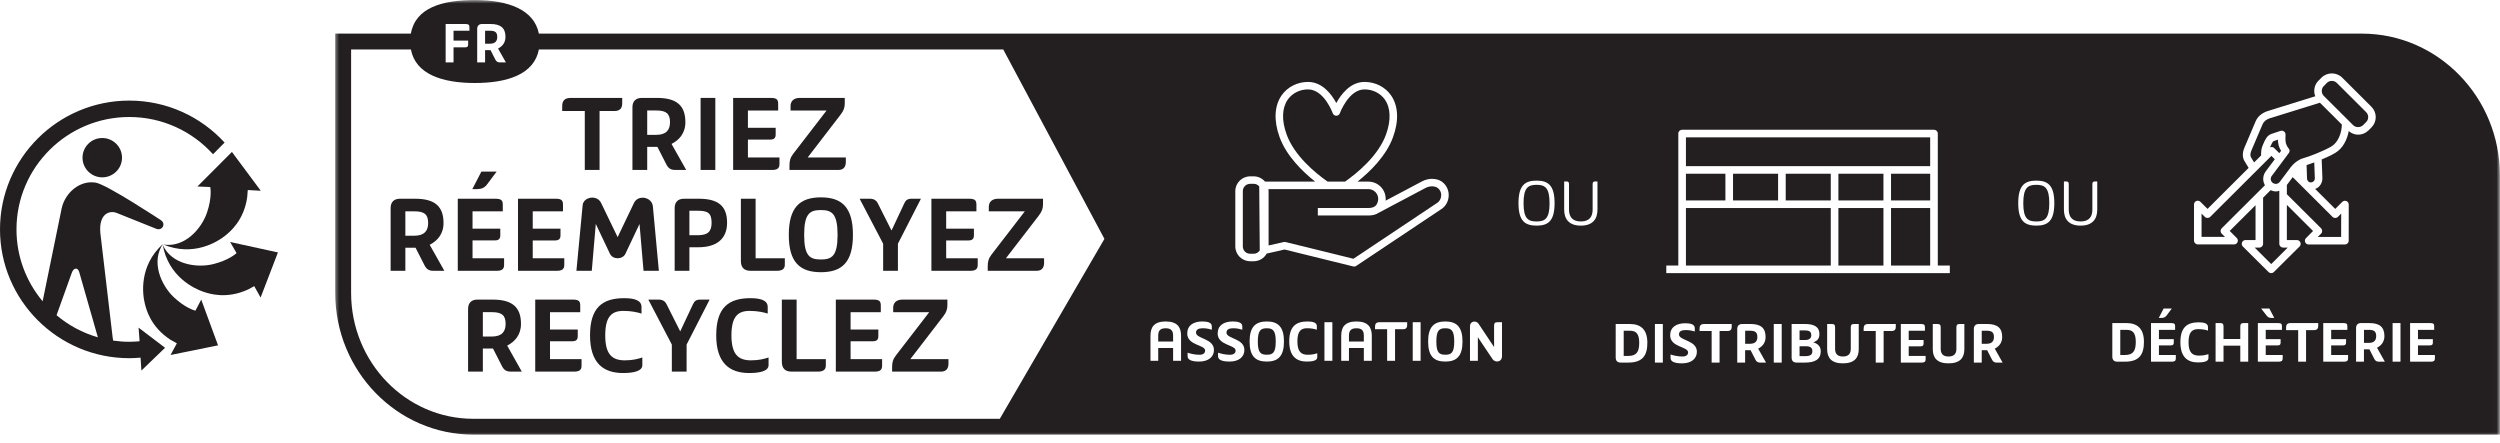 <svg width="350" height="62" viewBox="0 0 350 62" fill="none" xmlns="http://www.w3.org/2000/svg">
<g clip-path="url(#clip0_9_9)">
<path d="M22.812 34.161C21.115 36.651 22.557 39.927 24.312 41.589C25.906 43.099 27.193 43.453 27.359 43.495L28.172 41.943L30.526 48.349L23.875 49.698L24.76 48.062L23.859 47.562C21.062 45.745 20.469 43.276 20.276 42.505C19.943 41.177 19.443 37.203 22.812 34.161Z" fill="#231F20"/>
<path d="M22.781 34.271C23.99 37.026 27.542 37.557 29.885 36.969C31.963 36.443 32.953 35.589 33.12 35.432L33.109 35.417L32.219 33.88L38.911 35.339L36.484 41.656L35.594 40.062L34.714 40.536C31.677 41.927 29.266 41.109 28.51 40.859C27.203 40.432 23.568 38.729 22.781 34.271Z" fill="#231F20"/>
<path d="M34.609 27.609C34.146 30.906 32.151 32.49 31.531 32.99C30.469 33.854 27.068 35.984 22.875 34.234C25.859 34.708 28.224 32.026 28.99 29.734C29.677 27.688 29.474 26.385 29.438 26.188L29.412 26.182L27.635 26.109L32.469 21.271L36.51 26.708L34.688 26.604" fill="#231F20"/>
<path fill-rule="evenodd" clip-rule="evenodd" d="M14.318 24.828C12.792 24.828 11.552 23.594 11.552 22.078C11.552 20.552 12.792 19.323 14.318 19.323C15.844 19.323 17.083 20.552 17.083 22.078C17.083 23.594 15.844 24.828 14.318 24.828Z" fill="#231F20"/>
<path d="M10.042 38.214C10.276 37.568 10.63 37.609 10.63 37.609C10.63 37.609 10.943 37.536 11.12 38.193L13.703 47.224C11.552 46.604 9.583 45.536 7.917 44.13L10.042 38.214ZM18.099 14.083C8.12 14.083 0 22.172 0 32.115C0 42.057 8.12 50.146 18.099 50.146C18.63 50.146 19.156 50.115 19.677 50.068L19.797 51.88L23.109 48.688L19.401 45.87L19.542 47.776C19.068 47.818 18.583 47.849 18.099 47.849C17.328 47.849 16.578 47.792 15.838 47.682L15.766 47.203L14.047 32.609C13.807 29.854 15.391 29.412 16.365 29.823L21.849 32.021C22.484 32.292 22.781 31.766 22.781 31.766C22.781 31.766 23.135 31.219 22.505 30.812C22.505 30.812 15.026 25.875 13.432 25.578C11.255 25.172 9.104 26.927 8.625 29.213L5.969 42.177C3.682 39.448 2.307 35.943 2.307 32.115C2.307 23.443 9.391 16.38 18.099 16.38C22.745 16.38 26.932 18.396 29.823 21.594L31.443 19.958C28.135 16.349 23.375 14.083 18.099 14.083Z" fill="#231F20"/>
<path d="M87.109 13.708V14.484C87.109 15.125 86.797 15.537 86.068 15.537H83.938V23.792H81.87V15.537H78.708V14.844C78.708 14.12 79.042 13.708 79.901 13.708" fill="#231F20"/>
<path d="M90.609 18.88H91.87C93.26 18.88 93.802 18.208 93.802 17.104C93.802 15.917 93.276 15.469 91.901 15.469H90.609V18.88ZM91.984 13.708C94.698 13.708 95.953 14.745 95.953 17.104C95.953 18.698 95.042 19.625 94.016 20.151L96.068 23.792H94.531C93.938 23.792 93.604 23.594 93.323 23.083L92.036 20.562H90.609V23.792H88.542V15.01C88.542 14.188 89.005 13.708 89.849 13.708" fill="#231F20"/>
<path d="M98.083 23.792H100.146V13.708H98.083V23.792Z" fill="#231F20"/>
<path d="M107.932 13.708C108.828 13.708 108.943 14.021 108.943 14.583V15.474H104.708V17.896H108.594V18.818C108.594 19.276 108.417 19.542 107.839 19.542H104.708V22.047H109.125V22.984C109.125 23.578 108.781 23.792 108.099 23.792H102.641V13.708" fill="#231F20"/>
<path d="M118.266 13.708V14.484C118.266 15.042 118.13 15.474 117.687 16.047L113.073 22.047H118.417V22.672C118.417 23.297 118.151 23.792 117.375 23.792H110.526V23.167C110.526 22.49 110.641 22.062 111.073 21.505L115.719 15.474H110.677V14.859C110.677 14.151 111.12 13.708 111.979 13.708" fill="#231F20"/>
<path d="M56.75 33H58.01C59.396 33 59.943 32.323 59.943 31.219C59.943 30.031 59.417 29.588 58.042 29.588H56.75V33ZM58.125 27.823C60.839 27.823 62.094 28.865 62.094 31.219C62.094 32.818 61.182 33.74 60.156 34.271L62.208 37.911H60.672C60.073 37.911 59.745 37.714 59.464 37.203L58.177 34.682H56.75V37.911H54.688V29.125C54.688 28.302 55.146 27.823 55.99 27.823" fill="#231F20"/>
<path d="M69.531 24.021L68.141 25.88C67.828 26.276 67.396 26.474 66.818 26.474H66.125L67.396 24.021H69.531ZM69.38 27.823C70.276 27.823 70.391 28.141 70.391 28.698V29.588H66.156V32.01H70.042V32.932C70.042 33.396 69.859 33.656 69.281 33.656H66.156V36.161H70.573V37.104C70.573 37.698 70.224 37.911 69.547 37.911H64.089V27.823" fill="#231F20"/>
<path d="M77.812 27.823C78.703 27.823 78.818 28.135 78.818 28.698V29.588H74.583V32.01H78.469V32.932C78.469 33.396 78.292 33.661 77.713 33.661H74.583V36.161H79V37.104C79 37.693 78.651 37.911 77.974 37.911H72.521V27.823" fill="#231F20"/>
<path d="M83.412 31.354L82.849 37.911H80.698L81.573 28.713C81.693 27.578 83.542 27.213 84.141 28.385L86.469 33.198L88.771 28.385C89.365 27.213 91.266 27.578 91.401 28.88L92.24 37.911H90.094L89.531 31.354L87.547 35.552C87.13 36.359 85.792 36.359 85.396 35.536" fill="#231F20"/>
<path d="M96.516 32.932H97.656C99.078 32.932 99.625 32.438 99.625 31.188C99.625 29.787 99.047 29.505 97.693 29.505H96.516V32.932ZM97.807 27.823C100.453 27.823 101.792 28.745 101.792 31.188C101.792 33.661 100.042 34.615 97.792 34.615H96.516V37.911H94.453V29.125C94.453 28.302 94.912 27.823 95.755 27.823" fill="#231F20"/>
<path d="M109.875 36.161V37.073C109.875 37.661 109.479 37.911 108.766 37.911H105.078C104.151 37.911 103.724 37.432 103.724 36.526V27.823H105.786V36.161" fill="#231F20"/>
<path d="M114.932 29.406C113.359 29.406 112.583 29.917 112.583 32.885C112.583 35.833 113.359 36.328 114.932 36.328C116.469 36.328 117.26 35.833 117.26 32.885C117.26 29.917 116.469 29.406 114.932 29.406ZM114.932 38.109C111.953 38.109 110.432 36.693 110.432 32.885C110.432 29.062 111.953 27.63 114.932 27.63C117.891 27.63 119.411 29.062 119.411 32.885C119.411 36.693 117.891 38.109 114.932 38.109Z" fill="#231F20"/>
<path d="M121.771 27.823C122.333 27.823 122.682 28.042 122.896 28.469L124.813 32.276L126.599 28.469C126.797 28.021 127.078 27.823 127.625 27.823H128.932L125.708 34.12V37.911H123.641V34.12L120.349 27.823" fill="#231F20"/>
<path d="M135.688 27.823C136.583 27.823 136.698 28.135 136.698 28.698V29.588H132.464V32.01H136.349V32.932C136.349 33.396 136.172 33.661 135.589 33.661H132.464V36.161H136.88V37.104C136.88 37.693 136.531 37.911 135.854 37.911H130.396V27.823" fill="#231F20"/>
<path d="M146.021 27.823V28.599C146.021 29.162 145.885 29.588 145.443 30.167L140.828 36.161H146.172V36.792C146.172 37.417 145.906 37.911 145.13 37.911H138.281V37.286C138.281 36.609 138.396 36.182 138.828 35.62L143.474 29.588H138.432V28.979C138.432 28.271 138.875 27.823 139.74 27.823" fill="#231F20"/>
<path d="M67.599 47.115H68.854C70.245 47.115 70.787 46.443 70.787 45.339C70.787 44.151 70.26 43.703 68.885 43.703H67.599V47.115ZM68.969 41.943C71.682 41.943 72.938 42.979 72.938 45.339C72.938 46.938 72.031 47.859 71.005 48.385L73.052 52.026H71.516C70.922 52.026 70.588 51.828 70.307 51.318L69.021 48.797H67.599V52.026H65.531V43.245C65.531 42.422 65.995 41.943 66.838 41.943" fill="#231F20"/>
<path d="M80.224 41.943C81.12 41.943 81.234 42.255 81.234 42.818V43.708H77V46.13H80.885V47.052C80.885 47.51 80.708 47.776 80.125 47.776H77V50.281H81.417V51.219C81.417 51.812 81.068 52.026 80.391 52.026H74.932V41.943" fill="#231F20"/>
<path d="M89.812 43.901C89.25 43.724 88.406 43.526 87.281 43.526C85.661 43.526 84.734 44.281 84.734 46.953C84.734 49.62 85.698 50.448 87.479 50.448C88.635 50.448 89.365 50.229 89.927 50.047V51.12C89.927 51.964 88.688 52.224 87.219 52.224C84.422 52.224 82.604 50.776 82.604 46.953C82.604 43.078 84.323 41.745 87.38 41.745C88.854 41.745 89.812 42.057 89.812 42.979" fill="#231F20"/>
<path d="M92.188 41.943C92.75 41.943 93.099 42.156 93.312 42.583L95.229 46.391L97.021 42.583C97.219 42.141 97.5 41.943 98.042 41.943H99.349L96.125 48.24V52.026H94.057V48.24L90.766 41.943" fill="#231F20"/>
<path d="M107.479 43.901C106.917 43.724 106.073 43.526 104.953 43.526C103.328 43.526 102.401 44.281 102.401 46.953C102.401 49.62 103.365 50.448 105.146 50.448C106.307 50.448 107.031 50.229 107.599 50.047V51.12C107.599 51.964 106.354 52.224 104.885 52.224C102.089 52.224 100.271 50.776 100.271 46.953C100.271 43.078 101.99 41.745 105.047 41.745C106.521 41.745 107.479 42.057 107.479 42.979" fill="#231F20"/>
<path d="M115.615 50.281V51.188C115.615 51.781 115.214 52.026 114.505 52.026H110.818C109.891 52.026 109.458 51.552 109.458 50.641V41.943H111.526V50.281" fill="#231F20"/>
<path d="M122.307 41.943C123.198 41.943 123.312 42.255 123.312 42.818V43.708H119.083V46.13H122.969V47.052C122.969 47.51 122.786 47.776 122.208 47.776H119.083V50.281H123.495V51.219C123.495 51.812 123.151 52.026 122.469 52.026H117.016V41.943" fill="#231F20"/>
<path d="M132.635 41.943V42.719C132.635 43.276 132.505 43.708 132.057 44.281L127.443 50.281H132.786V50.906C132.786 51.531 132.521 52.026 131.745 52.026H124.896V51.401C124.896 50.724 125.01 50.297 125.443 49.74L130.089 43.708H125.047V43.094C125.047 42.385 125.495 41.943 126.354 41.943" fill="#231F20"/>
<path d="M264.745 37.177H270.224V29.125H264.745V37.177Z" fill="#231F20"/>
<path d="M236.031 23.26H270.224V19.229H236.031V23.26Z" fill="#231F20"/>
<path d="M250 28.062H256.307V24.323H250V28.062Z" fill="#231F20"/>
<path d="M257.375 28.062H263.682V24.323H257.375V28.062Z" fill="#231F20"/>
<path d="M257.375 37.177H263.682V29.125H257.375V37.177Z" fill="#231F20"/>
<path d="M264.745 28.062H270.224V24.323H264.745V28.062Z" fill="#231F20"/>
<path d="M252.812 48.474H251.938V49.859H252.75C253.453 49.859 253.729 49.641 253.729 49.172C253.729 48.688 253.453 48.474 252.812 48.474Z" fill="#231F20"/>
<path d="M236.031 37.177H256.307V29.125H236.031V37.177Z" fill="#231F20"/>
<path d="M278.135 46.302H277.443V48.13H278.12C278.859 48.13 279.151 47.771 279.151 47.177C279.151 46.542 278.87 46.302 278.135 46.302Z" fill="#231F20"/>
<path d="M253.578 46.922C253.578 46.479 253.339 46.26 252.734 46.26H251.938V47.599H252.745C253.276 47.599 253.578 47.365 253.578 46.922Z" fill="#231F20"/>
<path d="M245.01 46.302H244.323V48.13H244.995C245.74 48.13 246.031 47.771 246.031 47.177C246.031 46.542 245.75 46.302 245.01 46.302Z" fill="#231F20"/>
<path d="M201.281 28.354C201.531 28.162 201.714 27.849 201.755 27.5C201.807 27.146 201.714 26.797 201.495 26.521C201.073 25.969 200.172 25.99 199.568 26.318L193.036 29.776C192.651 30.037 192.182 30.167 191.62 30.167H184.495V29.12H191.62C191.854 29.12 192.052 29.088 192.229 29.021L192.479 28.891C192.526 28.854 192.562 28.818 192.604 28.781C192.964 28.412 192.948 27.823 192.948 27.818C192.927 27.057 192.318 26.474 191.562 26.474H177.578C177.589 26.568 177.604 26.662 177.604 26.76V34.365L179.729 33.885C179.771 33.875 179.807 33.87 179.849 33.87C179.891 33.87 179.932 33.875 179.974 33.885L189.479 36.229" fill="#231F20"/>
<path d="M194.042 18.833C194.76 16.849 194.703 15.115 193.875 13.932C193.25 13.047 192.187 12.516 191.036 12.516C188.807 12.516 187.589 15.823 187.578 15.859C187.505 16.062 187.307 16.203 187.083 16.203C186.865 16.203 186.661 16.062 186.589 15.859C186.578 15.823 185.365 12.516 183.13 12.516C181.979 12.516 180.922 13.047 180.292 13.932C179.469 15.115 179.406 16.849 180.13 18.833C181.208 21.802 184.125 24.203 185.859 25.422H188.307C190.042 24.208 192.958 21.807 194.042 18.833Z" fill="#231F20"/>
<path d="M177.354 45.958C176.51 45.958 176.094 46.229 176.094 47.818C176.094 49.401 176.51 49.661 177.354 49.661C178.177 49.661 178.604 49.401 178.604 47.818C178.604 46.229 178.177 45.958 177.354 45.958Z" fill="#231F20"/>
<path d="M176.292 26.094C176.104 25.88 175.839 25.734 175.526 25.734H175.026C174.453 25.734 173.995 26.198 173.995 26.76V34.5C173.995 35.068 174.453 35.526 175.026 35.526H175.526C175.88 35.526 176.182 35.333 176.365 35.062" fill="#231F20"/>
<path d="M69.615 5.167C69.615 4.536 69.333 4.302 68.599 4.302H67.911V6.12H68.583C69.323 6.12 69.615 5.76 69.615 5.167Z" fill="#231F20"/>
<path d="M163.193 45.958C162.417 45.958 162.151 46.307 162.151 46.995V47.812H164.234V46.995C164.234 46.307 163.974 45.958 163.193 45.958Z" fill="#231F20"/>
<path d="M189.901 45.958C189.12 45.958 188.854 46.307 188.854 46.995V47.812H190.937V46.995C190.937 46.307 190.677 45.958 189.901 45.958Z" fill="#231F20"/>
<path d="M236.031 28.062H241.557V24.323H236.031V28.062Z" fill="#231F20"/>
<path d="M242.625 28.062H248.932V24.323H242.625V28.062Z" fill="#231F20"/>
<path d="M228.151 46.302H227.318V49.828H227.984C229.089 49.828 229.49 49.276 229.49 48.005C229.49 46.646 229 46.302 228.151 46.302Z" fill="#231F20"/>
<path d="M215.125 25.875C213.932 25.875 213.297 26.281 213.297 28.448C213.297 30.609 213.932 31.005 215.125 31.005C216.302 31.005 216.938 30.609 216.938 28.448C216.938 26.281 216.302 25.875 215.125 25.875Z" fill="#231F20"/>
<path d="M202.344 45.958C201.505 45.958 201.089 46.229 201.089 47.818C201.089 49.401 201.505 49.661 202.344 49.661C203.172 49.661 203.594 49.401 203.594 47.818C203.594 46.229 203.172 45.958 202.344 45.958Z" fill="#231F20"/>
<path d="M285.089 25.875C283.896 25.875 283.26 26.281 283.26 28.448C283.26 30.609 283.896 31.005 285.089 31.005C286.266 31.005 286.901 30.609 286.901 28.448C286.901 26.281 286.266 25.875 285.089 25.875Z" fill="#231F20"/>
<path d="M319.104 34.135V26.693C319.021 26.719 318.948 26.766 318.859 26.781C318.771 26.792 318.687 26.797 318.604 26.797C318.354 26.797 318.115 26.729 317.885 26.625L316.833 27.677V34.135C316.833 34.427 316.599 34.661 316.307 34.661H315.651L317.969 36.969L320.286 34.661H319.635C319.344 34.661 319.104 34.427 319.104 34.135Z" fill="#231F20"/>
<path d="M322.531 22.125C323.167 21.958 325.302 21.162 326.422 20.484C327.37 19.912 327.844 18.557 327.859 17.438L327.125 16.703L324.786 14.38L317.786 16.552C317.276 16.724 316.932 17.005 316.771 17.375C316.635 17.677 315.182 21.104 315.182 21.104C315.031 21.49 315.016 21.797 315.135 22.016C315.245 22.203 315.422 22.49 315.573 22.74L316.552 21.766C316.542 21.422 316.562 20.828 316.75 20.417L316.859 20.162C317.068 19.662 317.354 18.979 317.964 18.76C318.437 18.588 319.286 18.318 319.286 18.318C319.339 18.302 319.391 18.297 319.448 18.297C319.562 18.297 319.677 18.333 319.771 18.412C319.911 18.516 319.984 18.688 319.974 18.865C319.948 19.188 319.943 19.812 320.042 20.109C320.172 20.5 320.375 20.74 320.375 20.745C320.583 20.927 320.599 21.213 320.432 21.432L318.047 24.63C317.932 24.776 317.885 24.958 317.911 25.146C317.937 25.328 318.036 25.495 318.187 25.604C318.333 25.713 318.516 25.755 318.703 25.74C318.891 25.713 319.052 25.615 319.167 25.463L320.656 23.469C321.417 22.469 322.281 22.188 322.531 22.125Z" fill="#231F20"/>
<path d="M322.984 25.005C322.995 25.307 323.266 25.578 323.552 25.531C323.698 25.526 323.833 25.463 323.932 25.359C324.031 25.255 324.083 25.115 324.078 24.969L323.995 22.74C323.562 22.901 323.193 23.026 322.922 23.104" fill="#231F20"/>
<path d="M316.865 25.292C316.802 24.833 316.917 24.37 317.198 23.995L318.469 22.297L317.995 21.823L309.427 30.365C309.219 30.562 308.885 30.562 308.682 30.365L308.219 29.901V33.161L311.495 33.167L311.036 32.708C310.937 32.609 310.88 32.474 310.88 32.333C310.88 32.198 310.937 32.062 311.036 31.963L317.089 25.932C316.974 25.734 316.896 25.521 316.865 25.292Z" fill="#231F20"/>
<mask id="mask0_9_9" style="mask-type:luminance" maskUnits="userSpaceOnUse" x="46" y="0" width="304" height="62">
<path d="M46.667 0H349.984V61.333H46.667V0Z" fill="white"/>
</mask>
<g mask="url(#mask0_9_9)">
<path d="M340.885 50.203C340.885 50.521 340.698 50.635 340.333 50.635H337.411V45.229H340.245C340.724 45.229 340.786 45.401 340.786 45.698V46.177H338.516V47.474H340.599V47.969C340.599 48.219 340.505 48.354 340.193 48.354H338.516V49.698H340.885V50.203ZM336.068 50.635H334.964V45.229H336.068V50.635ZM333.052 50.635C332.734 50.635 332.563 50.531 332.406 50.255L331.719 48.906H330.953V50.635H329.849V45.932C329.849 45.49 330.094 45.229 330.547 45.229H331.693C333.141 45.229 333.818 45.786 333.818 47.052C333.818 47.906 333.328 48.401 332.781 48.682L333.88 50.635H333.052ZM328.818 33.698C328.818 33.99 328.583 34.224 328.292 34.224L323.214 34.229C322.995 34.229 322.807 34.104 322.724 33.906C322.641 33.708 322.688 33.479 322.839 33.333L323.828 32.339L320.161 28.682V33.609H321.563C321.781 33.609 321.974 33.734 322.052 33.938C322.135 34.13 322.089 34.359 321.938 34.51L318.339 38.083C318.24 38.188 318.104 38.24 317.969 38.24C317.833 38.24 317.698 38.188 317.594 38.083L314 34.51C313.849 34.359 313.802 34.13 313.885 33.938C313.964 33.734 314.156 33.609 314.37 33.609H315.776V28.729L312.156 32.333L313.146 33.323C313.297 33.469 313.344 33.698 313.26 33.896C313.177 34.094 312.984 34.219 312.771 34.219L307.693 34.214C307.401 34.214 307.161 33.979 307.161 33.688V28.625C307.161 28.412 307.286 28.224 307.484 28.141C307.682 28.057 307.911 28.109 308.063 28.255L309.052 29.245L314.807 23.505C314.625 23.208 314.365 22.797 314.219 22.531C313.927 22.026 313.927 21.412 314.203 20.708C314.208 20.693 315.672 17.255 315.802 16.953C316.083 16.312 316.656 15.823 317.458 15.552L324.135 13.479C323.849 12.745 323.995 11.88 324.589 11.292L325.01 10.87C325.807 10.078 327.109 10.078 327.911 10.87L332.005 14.953C332.391 15.338 332.604 15.849 332.604 16.396C332.604 16.938 332.391 17.453 332.005 17.838L331.583 18.26C331.193 18.646 330.682 18.854 330.13 18.854C329.641 18.854 329.193 18.667 328.823 18.349C328.615 19.521 328.026 20.745 326.969 21.385C326.448 21.703 325.74 22.037 325.036 22.328L325.135 24.938C325.151 25.359 324.995 25.766 324.703 26.078C324.542 26.25 324.344 26.37 324.13 26.458L326.932 29.25L327.922 28.26C328.073 28.115 328.307 28.062 328.5 28.151C328.698 28.229 328.823 28.422 328.823 28.635L328.818 33.698ZM328.729 50.203C328.729 50.521 328.542 50.635 328.177 50.635H325.255V45.229H328.089C328.568 45.229 328.63 45.401 328.63 45.698V46.177H326.365V47.474H328.448V47.969C328.448 48.219 328.349 48.354 328.036 48.354H326.365V49.698H328.729V50.203ZM324.552 45.646C324.552 45.99 324.385 46.214 323.995 46.214H322.849V50.635H321.745V46.214H320.052V45.844C320.052 45.453 320.229 45.229 320.688 45.229H324.552V45.646ZM316.557 43.193H317.708L318.396 44.51H318.026C317.76 44.51 317.531 44.438 317.391 44.26L316.557 43.193ZM319.573 50.203C319.573 50.521 319.385 50.635 319.021 50.635H316.099V45.229H318.932C319.411 45.229 319.474 45.401 319.474 45.698V46.177H317.203V47.474H319.286V47.969C319.286 48.219 319.193 48.354 318.88 48.354H317.203V49.698H319.573V50.203ZM314.75 50.635H313.641V48.396H311.292V50.635H310.182V45.229H310.839C311.203 45.229 311.292 45.38 311.292 45.729V47.458H313.641V45.729C313.641 45.38 313.755 45.229 314.109 45.229H314.75V50.635ZM309.182 50.151C309.182 50.599 308.516 50.74 307.729 50.74C306.229 50.74 305.255 49.964 305.255 47.917C305.255 45.844 306.177 45.125 307.813 45.125C308.604 45.125 309.12 45.292 309.12 45.786V46.281C308.818 46.182 308.365 46.078 307.76 46.078C306.896 46.078 306.396 46.484 306.396 47.917C306.396 49.344 306.911 49.786 307.87 49.786C308.49 49.786 308.88 49.672 309.182 49.573V50.151ZM304.615 50.203C304.615 50.521 304.427 50.635 304.063 50.635H301.141V45.229H303.974C304.453 45.229 304.516 45.401 304.516 45.698V46.177H302.25V47.474H304.328V47.969C304.328 48.219 304.234 48.354 303.922 48.354H302.25V49.698H304.615V50.203ZM297.495 50.635H296.438C295.948 50.635 295.724 50.38 295.724 49.911V45.229H297.693C299.25 45.229 300.151 46.026 300.151 47.865C300.151 49.568 299.552 50.635 297.495 50.635ZM293.615 29.349C293.615 30.635 292.974 31.588 291.286 31.588C289.594 31.588 288.948 30.635 288.948 29.349V25.406H289.307C289.531 25.406 289.625 25.516 289.625 25.781V29.338C289.625 30.271 290.031 31.005 291.286 31.005C292.536 31.005 292.932 30.271 292.932 29.338V25.781C292.932 25.516 293.031 25.406 293.26 25.406H293.615V29.349ZM285.089 31.588C283.469 31.588 282.552 30.948 282.552 28.448C282.552 25.932 283.469 25.287 285.089 25.287C286.698 25.287 287.604 25.932 287.604 28.448C287.604 30.948 286.698 31.588 285.089 31.588ZM279.542 50.76C279.224 50.76 279.047 50.656 278.896 50.38L278.203 49.031H277.443V50.76H276.339V46.057C276.339 45.615 276.583 45.359 277.036 45.359H278.177C279.63 45.359 280.307 45.911 280.307 47.177C280.307 48.036 279.818 48.526 279.271 48.812L280.365 50.76H279.542ZM275.01 48.88C275.01 50.073 274.427 50.87 272.786 50.87C271.177 50.87 270.589 50.073 270.589 48.88V45.359H271.245C271.609 45.359 271.698 45.51 271.698 45.854V48.828C271.698 49.51 272.016 49.911 272.786 49.911C273.583 49.911 273.896 49.51 273.896 48.828V45.854C273.896 45.51 273.995 45.359 274.349 45.359H275.01V48.88ZM269.589 50.328C269.589 50.646 269.401 50.76 269.036 50.76H266.115V45.359H268.948C269.427 45.359 269.49 45.526 269.49 45.828V46.302H267.219V47.599H269.302V48.094C269.302 48.344 269.203 48.484 268.896 48.484H267.219V49.828H269.589V50.328ZM265.411 45.776C265.411 46.12 265.245 46.339 264.854 46.339H263.708V50.76H262.604V46.339H260.911V45.969C260.911 45.578 261.089 45.359 261.547 45.359H265.411V45.776ZM260.224 48.88C260.224 50.073 259.641 50.87 258 50.87C256.385 50.87 255.802 50.073 255.802 48.88V45.359H256.458C256.823 45.359 256.911 45.51 256.911 45.854V48.828C256.911 49.51 257.229 49.911 258 49.911C258.797 49.911 259.109 49.51 259.109 48.828V45.854C259.109 45.51 259.203 45.359 259.563 45.359H260.224V48.88ZM252.719 50.76H251.521C251.052 50.76 250.828 50.505 250.828 50.057V45.359H252.672C253.932 45.359 254.719 45.729 254.719 46.755C254.719 47.453 254.38 47.74 253.849 47.927C254.349 48.062 254.906 48.401 254.906 49.172C254.906 50.328 254.073 50.76 252.719 50.76ZM249.438 50.76H248.328V45.359H249.438V50.76ZM246.422 50.76C246.104 50.76 245.922 50.656 245.776 50.38L245.083 49.031H244.318V50.76H243.214V46.057C243.214 45.615 243.464 45.359 243.917 45.359H245.057C246.51 45.359 247.182 45.911 247.182 47.177C247.182 48.036 246.693 48.526 246.146 48.812L247.245 50.76H246.422ZM242.438 45.776C242.438 46.12 242.271 46.339 241.88 46.339H240.74V50.76H239.63V46.339H237.938V45.969C237.938 45.578 238.12 45.359 238.578 45.359H242.438V45.776ZM235.49 50.87C234.224 50.87 233.88 50.516 233.88 50.12V49.63C234.297 49.766 234.885 49.911 235.547 49.911C236.042 49.911 236.333 49.703 236.333 49.333C236.333 48.5 233.823 48.635 233.823 46.938C233.823 45.807 234.693 45.255 235.932 45.255C236.672 45.255 237.271 45.401 237.271 45.943V46.406C237.052 46.339 236.563 46.208 236.021 46.208C235.396 46.208 235.057 46.391 235.057 46.823C235.057 47.698 237.563 47.609 237.563 49.245C237.563 50.229 236.766 50.87 235.49 50.87ZM233.281 37.177H234.964V18.698C234.964 18.401 235.198 18.167 235.495 18.167H270.755C271.052 18.167 271.292 18.401 271.292 18.698V37.177H272.974V38.24H233.281V37.177ZM232.797 50.76H231.688V45.359H232.797V50.76ZM227.974 50.76H226.917C226.422 50.76 226.198 50.505 226.198 50.036V45.359H228.167C229.729 45.359 230.63 46.151 230.63 47.99C230.63 49.693 230.026 50.76 227.974 50.76ZM223.646 29.349C223.646 30.635 223.01 31.588 221.318 31.588C219.63 31.588 218.984 30.635 218.984 29.349V25.406H219.339C219.568 25.406 219.661 25.516 219.661 25.781V29.338C219.661 30.271 220.068 31.005 221.318 31.005C222.573 31.005 222.969 30.271 222.969 29.338V25.781C222.969 25.516 223.068 25.406 223.297 25.406H223.646V29.349ZM215.125 31.588C213.505 31.588 212.589 30.948 212.589 28.448C212.589 25.932 213.505 25.287 215.125 25.287C216.734 25.287 217.641 25.932 217.641 28.448C217.641 30.948 216.734 31.588 215.125 31.588ZM210.281 49.849C210.281 50.734 209.323 50.802 208.958 50.281L206.901 47.208V50.51H205.797V45.708C205.797 44.88 206.693 44.859 206.99 45.312L209.172 48.589V45.604C209.172 45.26 209.286 45.109 209.641 45.109H210.281V49.849ZM202.344 50.62C200.75 50.62 199.938 49.859 199.938 47.818C199.938 45.771 200.75 45.005 202.344 45.005C203.932 45.005 204.75 45.771 204.75 47.818C204.75 49.859 203.932 50.62 202.344 50.62ZM198.885 50.51H197.781V45.109H198.885V50.51ZM197.005 45.521C197.005 45.87 196.839 46.089 196.453 46.089H195.307V50.51H194.198V46.089H192.505V45.719C192.505 45.328 192.682 45.109 193.146 45.109H197.005V45.521ZM192.052 50.51H190.938V48.719H188.854V50.51H187.771V47.005C187.771 45.812 188.276 45.005 189.896 45.005C191.526 45.005 192.052 45.812 192.052 47.005V50.51ZM186.531 50.51H185.422V45.109H186.531V50.51ZM184.417 50.026C184.417 50.479 183.755 50.62 182.964 50.62C181.469 50.62 180.495 49.844 180.495 47.792C180.495 45.719 181.417 45.005 183.052 45.005C183.844 45.005 184.359 45.172 184.359 45.667V46.161C184.052 46.062 183.604 45.953 183 45.953C182.13 45.953 181.635 46.359 181.635 47.792C181.635 49.224 182.151 49.667 183.104 49.667C183.729 49.667 184.12 49.552 184.417 49.453V50.026ZM177.339 35.5C176.984 36.135 176.307 36.573 175.526 36.573H175.026C173.875 36.573 172.943 35.646 172.943 34.5V26.76C172.943 25.62 173.875 24.688 175.026 24.688H175.526C176.161 24.688 176.719 24.979 177.104 25.427H184.12C182.328 24 180.099 21.823 179.141 19.193C178.302 16.88 178.406 14.802 179.438 13.333C180.255 12.167 181.641 11.469 183.13 11.469C185.141 11.469 186.438 13.229 187.083 14.427C187.734 13.229 189.031 11.469 191.036 11.469C192.531 11.469 193.917 12.167 194.734 13.333C195.766 14.802 195.87 16.88 195.026 19.193C194.068 21.828 191.839 24.005 190.052 25.427H191.563C192.885 25.427 193.958 26.458 193.995 27.781C194 27.812 194.005 27.927 193.984 28.094L199.068 25.401C200.047 24.859 201.526 24.844 202.328 25.88C202.714 26.38 202.885 27.005 202.797 27.635C202.719 28.266 202.396 28.823 201.896 29.203L189.87 37.229C189.781 37.286 189.682 37.318 189.578 37.318C189.536 37.318 189.495 37.312 189.453 37.302L179.844 34.932L177.339 35.5ZM177.354 50.62C175.76 50.62 174.943 49.859 174.943 47.818C174.943 45.771 175.76 45.005 177.354 45.005C178.938 45.005 179.755 45.771 179.755 47.818C179.755 49.859 178.938 50.62 177.354 50.62ZM172.141 50.62C170.875 50.62 170.526 50.266 170.526 49.87V49.38C170.948 49.516 171.536 49.667 172.193 49.667C172.693 49.667 172.984 49.453 172.984 49.078C172.984 48.25 170.474 48.385 170.474 46.688C170.474 45.557 171.344 45.005 172.583 45.005C173.318 45.005 173.922 45.151 173.922 45.688V46.161C173.698 46.089 173.214 45.953 172.672 45.953C172.042 45.953 171.708 46.141 171.708 46.573C171.708 47.448 174.214 47.359 174.214 48.995C174.214 49.984 173.417 50.62 172.141 50.62ZM167.875 50.62C166.609 50.62 166.266 50.266 166.266 49.87V49.38C166.682 49.516 167.271 49.667 167.927 49.667C168.427 49.667 168.719 49.453 168.719 49.078C168.719 48.25 166.214 48.385 166.214 46.688C166.214 45.557 167.078 45.005 168.318 45.005C169.052 45.005 169.656 45.151 169.656 45.688V46.161C169.438 46.089 168.948 45.953 168.406 45.953C167.781 45.953 167.443 46.141 167.443 46.573C167.443 47.448 169.953 47.359 169.953 48.995C169.953 49.984 169.151 50.62 167.875 50.62ZM165.349 50.51H164.234V48.719H162.151V50.51H161.068V47.005C161.068 45.812 161.573 45.005 163.193 45.005C164.828 45.005 165.349 45.812 165.349 47.005V50.51ZM139.974 58.63H66.245C56.823 58.63 49.156 50.724 49.156 41.016V6.922H57.526C58.182 10.401 61.922 11.62 66.484 11.62C71.042 11.62 74.787 10.401 75.443 6.922H140.453L154.62 33.443L139.974 58.63ZM62.391 3.359H65.172C65.646 3.359 65.719 3.526 65.719 3.823V4.302H63.495V5.688H65.542V6.245C65.542 6.49 65.438 6.63 65.135 6.63H63.495V8.74H62.391V3.359ZM66.807 4.052C66.807 3.609 67.057 3.359 67.505 3.359H68.646C70.094 3.359 70.766 3.911 70.766 5.167C70.766 6.021 70.276 6.516 69.729 6.797L70.828 8.74H70.005C69.688 8.74 69.51 8.635 69.359 8.365L68.672 7.016H67.912V8.74H66.807V4.052ZM302.911 43.193H304.052L303.313 44.188C303.141 44.401 302.911 44.51 302.604 44.51H302.229L302.911 43.193ZM330.672 4.708H75.443C74.771 1.297 71.037 0.005 66.484 0.005C61.906 0.005 58.156 1.083 57.521 4.708H46.932V41.016C46.932 51.948 55.599 60.844 66.245 60.844H349.984V24.537C349.984 13.599 341.318 4.708 330.672 4.708Z" fill="#231F20"/>
</g>
<path d="M328.755 16.838C328.755 16.838 328.755 16.838 328.755 16.844L329.432 17.516C329.807 17.891 330.458 17.885 330.833 17.516L331.255 17.094C331.443 16.912 331.547 16.656 331.547 16.396C331.547 16.13 331.443 15.88 331.255 15.698L327.161 11.615C326.771 11.229 326.141 11.229 325.755 11.615L325.339 12.037C324.953 12.417 324.953 13.042 325.333 13.432" fill="#231F20"/>
<path d="M331.646 46.177H330.958V48.005H331.63C332.375 48.005 332.667 47.641 332.667 47.052C332.667 46.417 332.38 46.177 331.646 46.177Z" fill="#231F20"/>
<path d="M326.557 30.365L320.979 24.802L320.161 25.896V27.193L324.953 31.963C325.156 32.172 325.156 32.505 324.953 32.708L324.484 33.172H327.76L327.766 29.906L327.307 30.365C327.099 30.568 326.766 30.568 326.557 30.365Z" fill="#231F20"/>
<path d="M318.365 20.708L319.104 21.443L319.354 21.115C319.245 20.943 319.13 20.719 319.036 20.443C318.953 20.182 318.917 19.849 318.906 19.552C318.698 19.62 318.484 19.693 318.318 19.755C318.151 19.812 317.943 20.302 317.833 20.568L317.807 20.63C317.995 20.557 318.213 20.557 318.365 20.708Z" fill="#231F20"/>
<path d="M297.672 46.177H296.839V49.698H297.505C298.615 49.698 299.01 49.151 299.01 47.88C299.01 46.521 298.526 46.177 297.672 46.177Z" fill="#231F20"/>
</g>
<defs>
<clipPath id="clip0_9_9">
<rect width="350" height="61.333" fill="white"/>
</clipPath>
</defs>
</svg>
